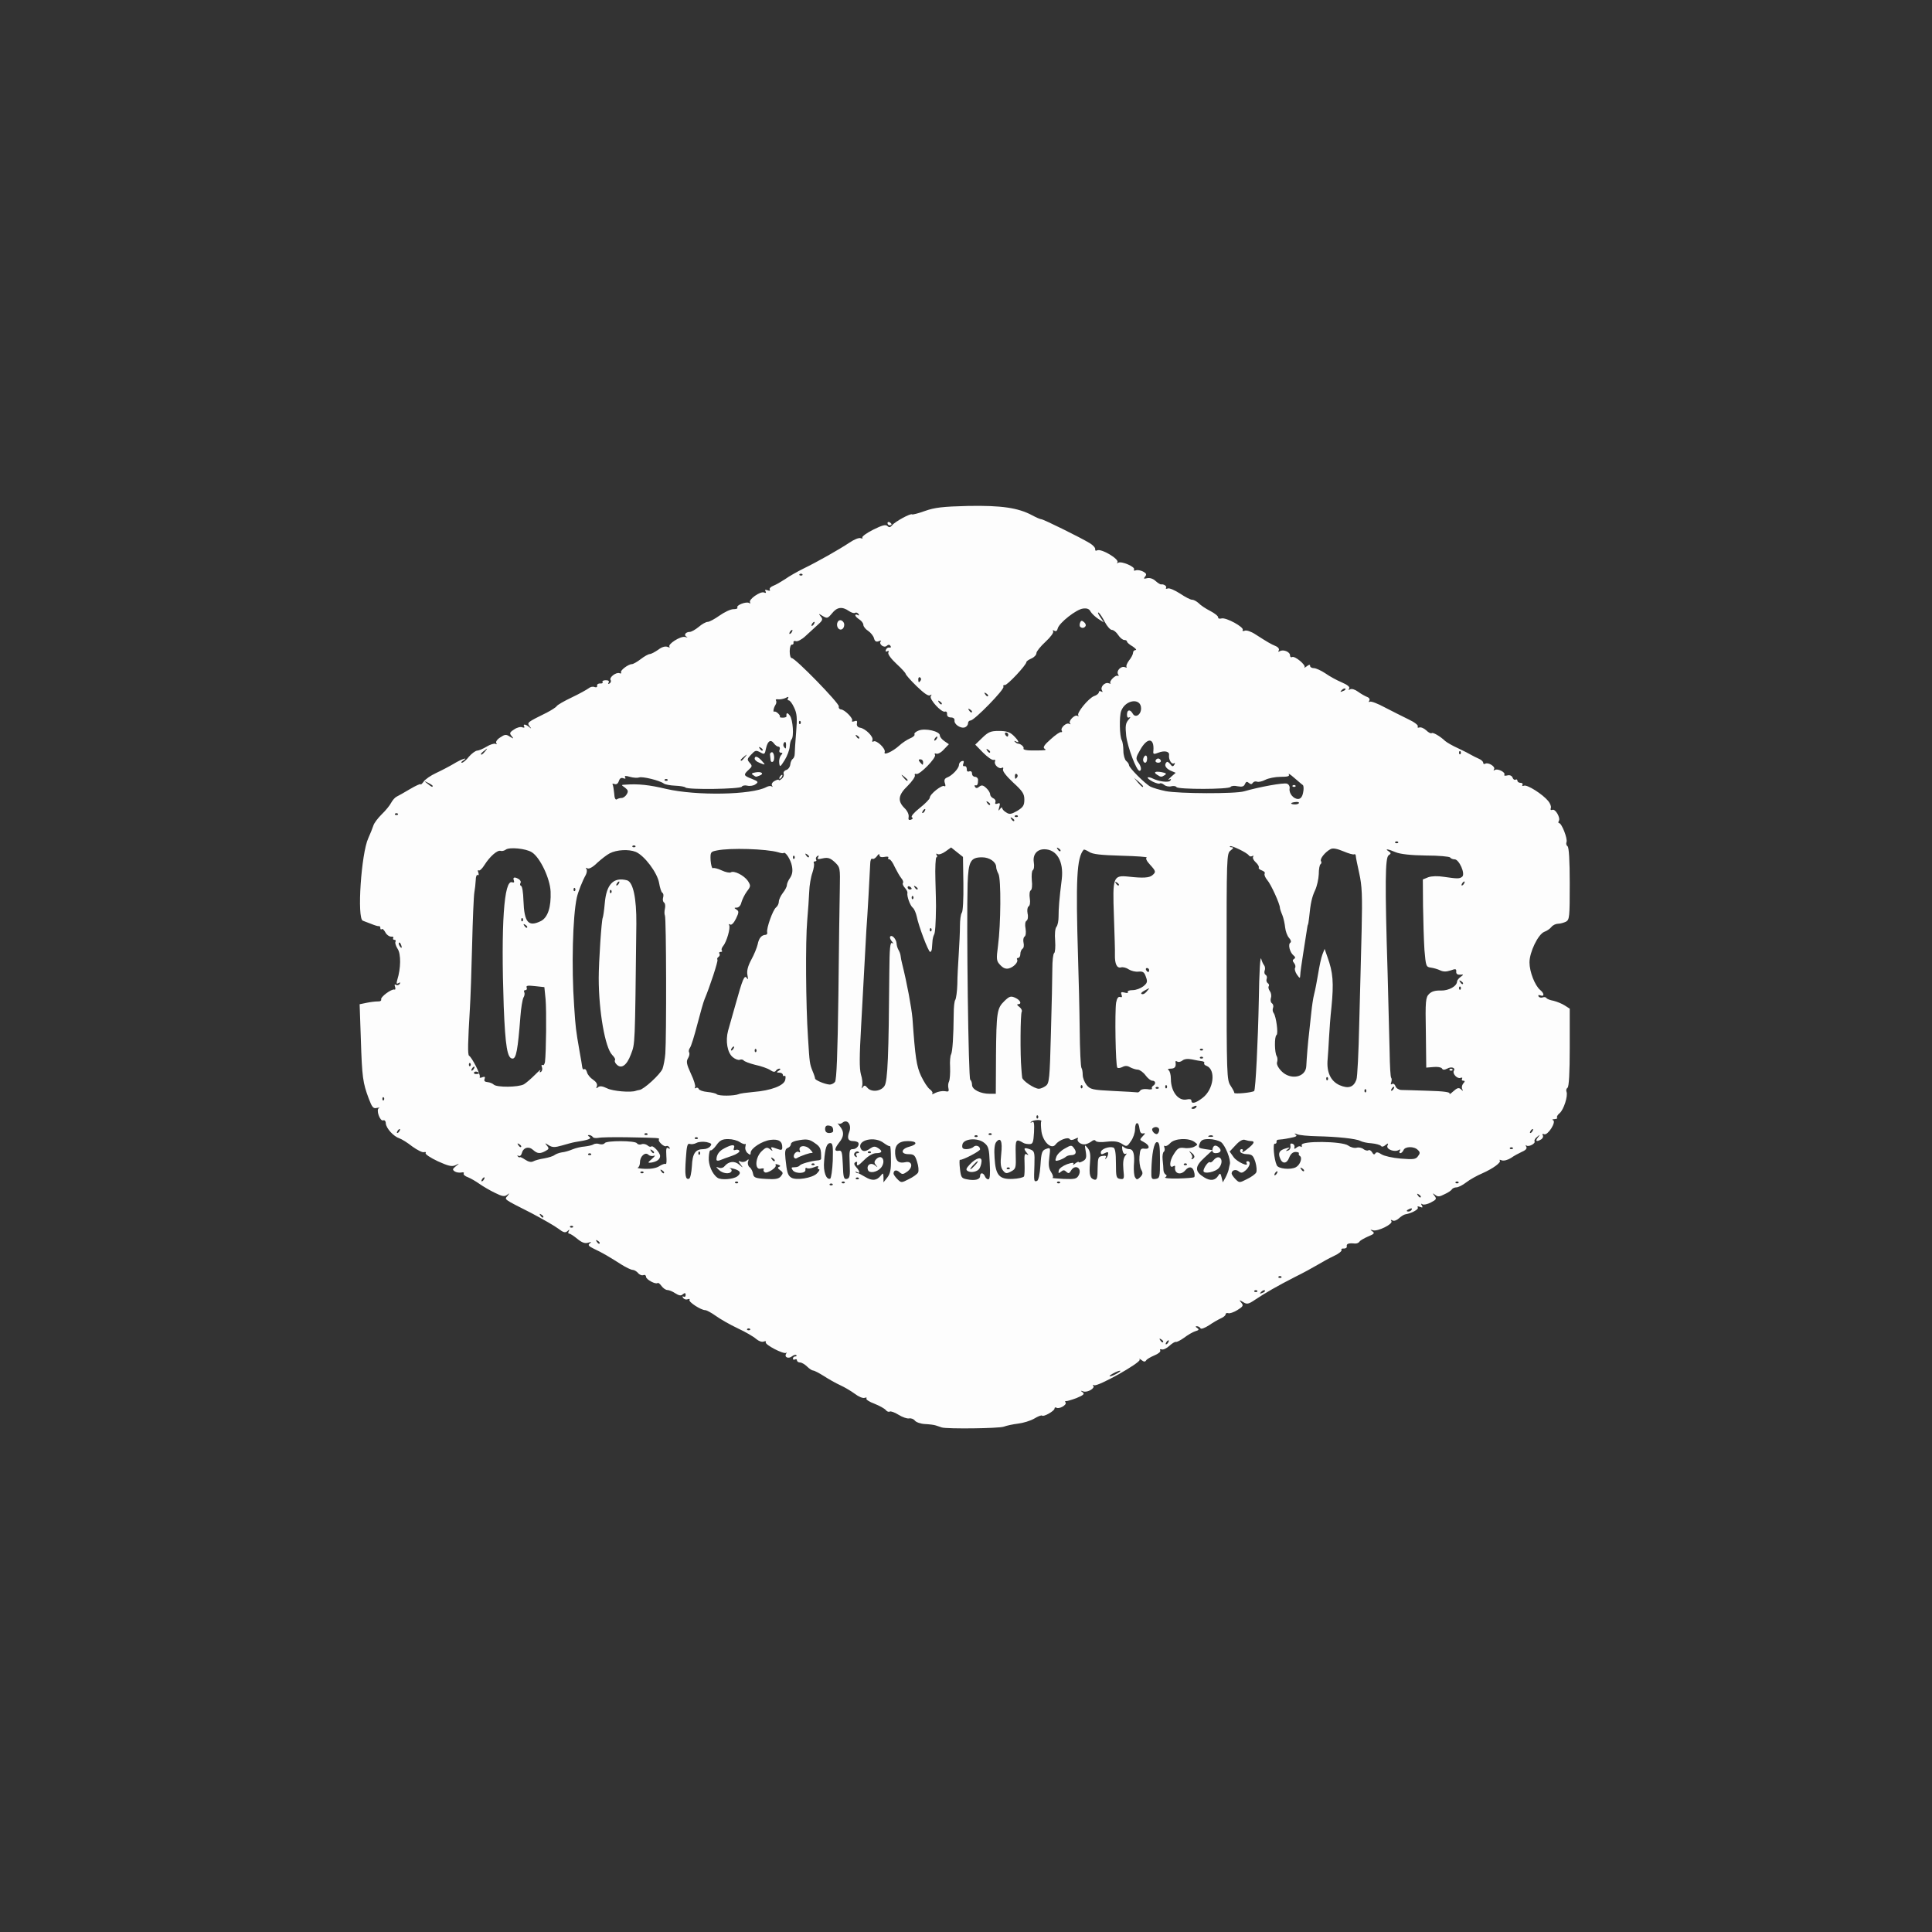 <svg id="outputsvg" version="1.0" xmlns="http://www.w3.org/2000/svg" style="transform: none; transform-origin: 50% 50% 0px; cursor: move; display: inline; transition: none 0s ease 0s;" width="520" height="520" viewBox="0 0 9600 9600" preserveAspectRatio="xMidYMid meet" title="cozinhe-me.svg (34KB)"><rect x="0" y="0" width="9600" height="9600" fill="#333333" stroke="none"/><g id="layer101" fill="#fdfdfd" stroke="none">  <path d="M4680 7093 c-8 -3 -22 -7 -30 -10 -8 -3 -32 -6 -54 -7 -21 -1 -44 -9 -50 -17 -6 -8 -19 -13 -29 -11 -9 2 -33 -6 -52 -18 -19 -12 -39 -19 -44 -16 -5 3 -14 0 -20 -8 -6 -7 -31 -21 -56 -31 -25 -9 -43 -21 -40 -26 4 -5 -1 -6 -9 -3 -8 3 -30 -6 -48 -20 -19 -14 -51 -33 -73 -43 -22 -10 -59 -31 -82 -46 -24 -15 -47 -27 -53 -27 -5 0 -19 -9 -30 -20 -11 -11 -27 -20 -35 -20 -8 0 -15 -5 -15 -11 0 -5 -4 -7 -10 -4 -5 3 -10 1 -10 -4 0 -6 5 -11 12 -11 6 0 8 -3 5 -6 -4 -4 -13 -1 -21 5 -18 15 -40 5 -30 -12 4 -7 4 -9 0 -5 -11 9 -108 -41 -101 -53 3 -5 -1 -6 -10 -3 -9 4 -25 -2 -38 -13 -12 -11 -53 -35 -92 -53 -38 -18 -87 -46 -109 -62 -21 -15 -45 -28 -52 -28 -21 0 -84 -41 -78 -51 3 -5 -1 -6 -9 -3 -8 3 -18 0 -23 -7 -4 -7 -3 -10 3 -6 5 3 10 0 10 -8 0 -11 -4 -12 -14 -4 -9 9 -19 7 -38 -5 -13 -9 -31 -16 -39 -16 -8 0 -21 -9 -29 -20 -8 -11 -16 -17 -19 -15 -9 9 -58 -17 -58 -31 0 -7 -6 -11 -13 -8 -8 3 -20 -2 -27 -11 -7 -8 -19 -15 -26 -15 -8 0 -33 -12 -57 -27 -56 -36 -95 -59 -136 -78 -27 -13 -31 -19 -20 -27 10 -7 8 -8 -9 -3 -16 5 -31 -1 -53 -19 -17 -14 -35 -26 -40 -26 -6 0 -7 -6 -3 -12 5 -10 4 -10 -6 -1 -11 10 -20 8 -46 -12 -17 -13 -78 -48 -135 -78 -140 -71 -133 -66 -117 -85 11 -15 11 -15 -2 -5 -13 10 -25 8 -61 -10 -25 -12 -59 -32 -76 -44 -17 -12 -42 -27 -57 -33 -15 -5 -25 -14 -22 -19 4 -5 -2 -7 -11 -5 -10 2 -25 0 -33 -5 -13 -9 -12 -12 5 -26 20 -16 20 -16 -2 -5 -18 8 -35 4 -88 -20 -36 -17 -63 -35 -60 -40 3 -5 0 -7 -8 -5 -7 3 -33 -10 -58 -28 -24 -19 -53 -37 -65 -41 -28 -9 -65 -49 -67 -74 0 -11 -6 -18 -13 -15 -16 6 -37 -54 -21 -61 7 -3 2 -3 -10 -1 -18 5 -24 -2 -41 -47 -29 -78 -33 -104 -39 -295 l-6 -173 34 -7 c19 -4 44 -7 56 -7 12 1 19 -4 17 -10 -4 -12 51 -53 66 -49 5 2 6 -5 3 -14 -4 -10 -2 -14 5 -9 6 3 14 1 18 -5 5 -8 3 -9 -6 -4 -10 6 -11 3 -6 -16 18 -57 19 -128 2 -154 -9 -14 -14 -30 -11 -35 3 -6 1 -10 -5 -10 -6 0 -9 -4 -6 -9 3 -5 -2 -8 -11 -7 -9 0 -22 -9 -28 -21 -7 -13 -15 -20 -18 -16 -4 3 -7 1 -7 -5 0 -7 -3 -11 -7 -10 -5 1 -21 -4 -38 -11 -16 -6 -36 -14 -42 -16 -30 -10 -8 -335 27 -410 10 -22 21 -50 25 -62 3 -12 22 -37 41 -56 20 -19 41 -45 47 -57 7 -13 19 -27 27 -31 8 -4 39 -21 67 -38 29 -17 53 -28 53 -24 0 4 7 -2 15 -13 8 -12 36 -31 62 -43 26 -12 66 -33 88 -46 37 -23 78 -36 45 -15 -8 5 -10 10 -5 10 6 0 22 -13 35 -30 14 -16 32 -29 40 -30 8 0 30 -9 48 -20 18 -11 38 -17 44 -14 7 4 8 2 4 -4 -4 -6 5 -19 20 -28 22 -15 29 -16 47 -4 20 12 21 12 9 -3 -11 -13 -10 -18 12 -32 14 -10 33 -15 41 -11 9 3 13 2 10 -4 -9 -14 8 -12 25 3 12 10 12 9 1 -5 -13 -18 -11 -19 86 -67 23 -12 45 -26 49 -32 3 -6 38 -26 76 -44 38 -18 75 -39 83 -45 8 -7 21 -10 30 -6 8 3 14 0 12 -7 -1 -7 6 -11 15 -11 10 1 15 -2 12 -7 -3 -5 4 -9 16 -9 13 0 19 4 14 12 -4 7 -3 8 5 4 6 -4 9 -12 5 -17 -8 -13 27 -40 44 -34 7 3 11 1 8 -4 -6 -9 36 -41 54 -41 6 0 26 -11 44 -25 18 -14 38 -25 45 -25 6 0 25 -10 41 -21 18 -14 35 -19 46 -15 10 4 15 4 11 0 -12 -12 55 -55 77 -49 12 3 15 2 8 -1 -16 -7 -6 -24 15 -24 8 0 28 -11 45 -25 16 -14 36 -25 45 -25 8 0 34 -14 58 -31 24 -17 55 -32 69 -32 14 0 23 -3 20 -8 -7 -12 44 -31 58 -23 6 4 8 3 5 -3 -9 -14 51 -56 69 -49 10 4 12 2 8 -6 -5 -8 -2 -9 10 -5 10 4 15 3 11 -3 -3 -6 4 -14 17 -19 13 -5 39 -20 59 -33 19 -14 60 -37 90 -52 72 -35 176 -94 229 -129 23 -16 48 -26 56 -23 8 3 13 2 9 -3 -3 -5 22 -23 54 -39 44 -22 62 -27 71 -18 8 8 14 7 23 -4 14 -18 93 -61 99 -54 3 2 31 -5 64 -17 48 -17 88 -22 214 -25 166 -3 248 9 318 46 20 11 41 20 46 20 11 0 197 92 241 119 17 10 29 24 27 31 -1 6 3 8 9 5 19 -12 115 45 101 60 -4 5 -2 5 5 1 16 -9 86 21 78 34 -3 5 0 7 9 4 8 -3 24 0 36 6 16 9 19 14 10 25 -9 11 -7 12 10 8 12 -3 29 2 41 13 12 11 24 18 28 18 13 -3 31 9 25 17 -3 5 1 6 9 3 8 -3 35 9 60 25 25 17 52 31 60 31 9 0 23 8 33 17 9 10 36 28 58 39 23 12 40 26 39 32 -1 5 6 8 17 5 23 -6 113 44 105 57 -3 6 1 7 10 4 8 -4 32 4 53 18 61 39 76 48 100 58 14 6 20 15 16 22 -4 7 -3 8 5 4 17 -11 51 3 51 20 0 8 5 12 10 9 13 -8 71 40 62 51 -4 5 1 2 11 -5 11 -9 17 -10 17 -2 0 6 8 11 19 11 10 0 36 12 57 26 21 15 58 35 82 45 28 12 41 23 36 30 -5 8 -3 9 5 4 8 -4 24 1 39 12 15 11 35 22 45 26 11 4 15 12 11 18 -4 7 -3 9 3 6 5 -4 39 9 74 28 35 18 88 45 117 59 30 14 51 30 47 36 -3 5 0 7 7 5 8 -3 23 3 35 14 11 11 23 17 27 14 5 -6 42 15 67 39 8 7 37 24 64 36 28 13 57 28 65 33 8 5 25 13 38 19 12 5 22 14 22 20 0 6 4 8 10 5 14 -9 52 14 44 27 -4 7 -3 8 4 4 14 -9 55 12 47 24 -3 4 4 6 15 3 12 -3 22 1 26 11 3 9 10 13 15 10 5 -3 9 0 9 5 0 6 7 11 16 11 8 0 12 4 9 10 -3 5 0 7 8 4 16 -6 92 42 120 76 10 12 16 28 13 35 -3 9 0 12 8 9 15 -6 41 40 32 55 -4 6 -3 11 1 11 13 0 43 77 37 94 -3 8 -1 17 5 21 7 4 11 69 11 185 0 167 -1 180 -19 190 -11 5 -28 10 -39 10 -11 0 -26 7 -33 16 -7 9 -23 20 -35 24 -31 12 -74 101 -74 152 0 47 27 115 53 137 21 17 22 35 1 27 -9 -3 -12 -2 -9 5 4 6 13 8 21 5 7 -3 16 -1 18 3 3 5 19 11 36 14 16 4 41 14 55 23 l25 16 0 194 c0 126 -4 195 -11 199 -6 4 -8 13 -5 20 8 21 -14 89 -34 106 -11 9 -16 19 -13 23 4 3 -2 6 -13 7 -10 0 -14 3 -7 5 18 8 -26 77 -44 70 -8 -4 -11 -1 -7 5 4 6 0 15 -7 20 -23 14 -32 10 -18 -8 13 -16 12 -17 -3 -4 -10 7 -15 17 -13 22 7 11 -30 30 -40 21 -5 -4 -5 -1 -1 6 5 8 -2 17 -21 25 -15 7 -40 20 -55 31 -16 10 -35 15 -45 12 -10 -4 -14 -4 -11 0 10 9 -32 40 -86 64 -26 11 -62 31 -80 45 -18 14 -40 25 -49 25 -9 0 -18 4 -22 9 -3 6 -19 17 -37 25 -25 13 -34 14 -47 3 -14 -10 -14 -10 -3 5 12 15 9 19 -18 33 -17 9 -36 13 -42 9 -7 -5 -8 -3 -3 6 6 10 4 12 -9 7 -10 -4 -15 -3 -11 3 6 9 -31 29 -62 34 -7 1 -21 10 -32 20 -11 10 -25 15 -32 10 -8 -4 -10 -3 -5 4 9 14 -69 53 -92 45 -14 -4 -15 -3 -2 6 12 8 8 13 -22 25 -20 9 -40 20 -43 26 -4 6 -14 10 -23 9 -31 -3 -42 1 -40 14 2 6 -5 11 -14 11 -10 -1 -15 2 -12 7 3 5 -14 19 -38 30 -24 11 -61 32 -83 45 -22 13 -71 40 -110 59 -88 45 -149 80 -198 113 -34 23 -41 24 -60 12 -20 -12 -21 -12 -9 3 12 14 9 19 -20 37 -18 11 -39 18 -45 15 -7 -2 -13 0 -13 6 0 5 -10 14 -22 19 -13 6 -40 21 -60 35 -22 14 -40 21 -43 15 -3 -6 -12 -10 -18 -10 -8 0 -7 3 2 9 11 7 8 11 -10 16 -13 4 -38 19 -55 32 -18 13 -36 22 -41 21 -4 -2 -19 7 -33 20 -13 12 -30 20 -38 17 -7 -2 -10 0 -7 5 4 6 -9 17 -29 25 -19 8 -38 19 -41 25 -5 8 -12 7 -23 -2 -9 -7 -13 -8 -9 -2 8 14 -210 137 -227 127 -6 -3 -8 -3 -4 2 12 12 -28 36 -49 29 -14 -5 -15 -4 -4 4 12 8 6 14 -30 29 -24 9 -48 16 -52 15 -5 -1 -6 2 -2 7 7 12 -32 34 -45 26 -6 -3 -10 -2 -10 4 0 12 -55 43 -62 35 -3 -3 -21 4 -39 15 -19 11 -55 22 -81 25 -25 3 -57 10 -70 15 -24 9 -280 12 -308 4z m870 -268 c14 -8 21 -14 15 -14 -5 0 -21 6 -35 14 -14 8 -20 14 -15 14 6 0 21 -6 35 -14z m255 -155 c3 -5 4 -10 1 -10 -3 0 -8 5 -11 10 -3 6 -4 10 -1 10 3 0 8 -4 11 -10z m-25 -4 c0 -3 -5 -8 -12 -12 -7 -4 -8 -3 -4 4 7 12 16 16 16 8z m-2053 -63 c-4 -3 -10 -3 -14 0 -3 4 0 7 7 7 7 0 10 -3 7 -7z m2558 -191 c-3 -3 -11 0 -18 7 -9 10 -8 11 6 5 10 -3 15 -9 12 -12z m-38 1 c-4 -3 -10 -3 -14 0 -3 4 0 7 7 7 7 0 10 -3 7 -7z m120 -70 c-4 -3 -10 -3 -14 0 -3 4 0 7 7 7 7 0 10 -3 7 -7z m-3387 -167 c0 -3 -5 -8 -12 -12 -7 -4 -8 -3 -4 4 7 12 16 16 16 8z m-133 -83 c-4 -3 -10 -3 -14 0 -3 4 0 7 7 7 7 0 10 -3 7 -7z m-147 -47 c0 -3 -5 -8 -12 -12 -7 -4 -8 -3 -4 4 7 12 16 16 16 8z m4315 -36 c3 -6 -1 -7 -9 -4 -18 7 -21 14 -7 14 6 0 13 -4 16 -10z m45 -64 c0 -3 -5 -8 -12 -12 -7 -4 -8 -3 -4 4 7 12 16 16 16 8z m-2923 -63 c-4 -3 -10 -3 -14 0 -3 4 0 7 7 7 7 0 10 -3 7 -7z m-470 -10 c-4 -3 -10 -3 -14 0 -3 4 0 7 7 7 7 0 10 -3 7 -7z m530 0 c-4 -3 -10 -3 -14 0 -3 4 0 7 7 7 7 0 10 -3 7 -7z m365 -47 c4 -8 2 -32 -5 -53 -10 -33 -16 -38 -42 -38 -41 0 -39 -26 3 -37 44 -12 40 -28 -7 -28 -46 0 -66 20 -63 63 3 37 18 49 50 42 34 -8 41 23 11 46 -21 15 -26 16 -40 3 -15 -13 -29 -10 -29 8 0 4 9 17 19 27 19 19 20 19 57 0 21 -10 42 -25 46 -33z m705 47 c-4 -3 -10 -3 -14 0 -3 4 0 7 7 7 7 0 10 -3 7 -7z m975 -47 c4 -8 2 -31 -4 -52 -11 -33 -17 -38 -42 -39 -16 0 -31 -6 -33 -12 -3 -7 0 -13 7 -13 6 0 8 5 3 13 -4 6 7 1 24 -13 35 -27 41 -40 19 -40 -8 0 -21 -3 -30 -6 -10 -4 -27 5 -46 26 l-30 32 20 28 c17 24 78 51 64 29 -3 -5 0 -9 5 -9 18 0 12 26 -9 45 -16 14 -23 15 -34 6 -15 -13 -36 -7 -36 10 0 5 9 18 19 28 19 19 20 19 57 0 21 -10 42 -25 46 -33z m1005 47 c-4 -3 -10 -3 -14 0 -3 4 0 7 7 7 7 0 10 -3 7 -7z m-4842 -13 c3 -5 4 -10 1 -10 -3 0 -8 5 -11 10 -3 6 -4 10 -1 10 3 0 8 -4 11 -10z m1972 -19 c11 -14 12 -13 13 9 l0 25 19 -24 c15 -19 19 -41 18 -93 0 -37 -2 -66 -5 -63 -3 2 -16 -5 -30 -15 -45 -36 -132 -16 -116 25 8 19 25 19 49 1 15 -10 23 -11 37 -2 25 15 22 26 -8 26 -16 0 -39 13 -60 34 -31 31 -39 34 -35 13 1 -5 -3 -5 -9 -2 -8 5 -6 13 4 24 19 21 21 35 4 25 -7 -4 -10 -4 -6 0 3 4 8 7 10 5 2 -1 18 8 37 19 35 21 57 19 78 -7z m493 3 c0 -19 16 -18 24 1 3 8 10 15 17 15 8 0 10 -25 7 -81 -3 -71 -6 -83 -27 -100 -34 -28 -105 -21 -109 9 -3 17 2 22 20 22 13 0 29 -5 35 -11 12 -12 33 -4 33 12 0 9 -88 55 -100 52 -3 -1 -3 19 0 45 5 43 8 47 35 52 39 8 65 1 65 -16z m300 -54 c4 -64 8 -74 28 -81 22 -8 22 -7 16 41 -5 37 -3 56 9 74 9 14 12 26 7 28 -6 2 19 4 55 6 56 2 65 0 75 -18 19 -36 -19 -58 -39 -22 -8 13 -12 14 -22 5 -10 -10 -16 -10 -27 -1 -12 10 -14 9 -11 -6 2 -10 20 -23 41 -31 26 -9 36 -9 31 -1 -4 6 1 5 10 -3 9 -7 17 -10 17 -7 0 4 9 2 20 -4 17 -9 20 -18 15 -48 -6 -35 -6 -36 10 -17 12 15 15 34 11 75 -5 59 0 76 23 82 12 2 15 -10 15 -56 1 -54 3 -59 24 -62 16 -3 21 0 16 8 -4 7 -3 9 1 5 5 -4 10 -14 11 -22 2 -12 -2 -12 -17 -5 -15 8 -19 7 -19 -4 0 -16 40 -31 62 -24 9 3 13 27 13 79 0 68 2 74 21 77 20 3 21 -1 16 -47 -3 -35 0 -56 9 -68 8 -9 9 -14 3 -10 -7 4 -14 -3 -17 -19 -3 -18 -1 -22 6 -15 6 6 19 11 28 11 21 0 28 25 23 82 -1 24 1 50 6 58 8 13 11 13 26 -1 13 -14 14 -21 4 -38 -6 -12 -10 -41 -8 -64 3 -37 6 -42 26 -39 29 3 25 -18 -6 -34 -20 -10 -20 -11 -4 -28 14 -14 14 -17 2 -14 -10 2 -16 -6 -18 -24 -4 -38 -22 -35 -22 3 0 17 -9 44 -21 60 -19 28 -21 28 -45 12 -18 -11 -38 -14 -74 -10 -29 4 -52 2 -56 -4 -4 -6 -11 -5 -21 3 -8 6 -22 13 -31 14 -21 3 -44 -15 -36 -28 4 -6 -3 -5 -14 1 -13 7 -23 7 -27 1 -8 -12 -54 5 -70 27 -20 27 -62 -12 -70 -64 -3 -24 -4 -46 -1 -51 6 -10 -42 -8 -51 3 -5 4 -2 5 5 1 10 -6 12 5 10 51 -3 50 -6 58 -23 58 -11 0 -24 -2 -30 -6 -37 -22 -40 -18 -38 56 2 68 1 73 -23 86 -23 12 -28 11 -41 -6 -11 -15 -13 -35 -8 -81 7 -64 -3 -86 -25 -59 -8 10 -11 37 -8 79 5 86 23 107 90 104 27 -1 52 -7 56 -12 3 -5 4 -34 3 -64 -2 -43 0 -52 11 -46 10 6 10 4 -1 -9 -18 -22 -12 -27 17 -16 22 8 24 14 22 77 -3 84 -3 85 13 80 7 -3 14 -32 17 -78z m884 51 c8 -13 11 -12 16 9 l6 25 13 -23 c7 -13 14 -31 16 -40 2 -9 4 -21 6 -27 6 -22 -23 -95 -44 -110 -12 -8 -39 -15 -60 -15 -30 0 -39 5 -46 23 -8 20 -5 22 28 27 l36 5 -41 38 c-48 44 -48 68 -1 97 32 20 56 16 71 -9z m-2616 -47 c3 -63 17 -84 58 -84 12 0 27 -6 33 -14 10 -12 6 -15 -18 -21 -16 -3 -39 -2 -50 4 -11 6 -26 8 -34 5 -11 -4 -15 10 -19 73 -6 84 -2 106 16 100 6 -2 12 -30 14 -63z m226 51 c22 -17 14 -30 -24 -39 -14 -3 -19 -3 -12 0 6 3 10 10 6 15 -9 15 -44 10 -62 -8 -16 -16 -16 -16 0 -11 9 4 22 1 28 -7 21 -25 50 -28 73 -8 21 18 21 18 7 -1 -13 -18 -13 -19 1 -14 9 4 22 1 29 -5 10 -9 12 -8 7 5 -3 9 0 22 8 28 8 6 15 21 17 33 3 18 11 22 64 25 47 3 63 0 74 -13 12 -15 12 -19 -3 -30 -13 -9 -14 -14 -6 -17 9 -3 7 -7 -5 -11 -9 -4 -15 -3 -12 2 8 12 -42 44 -54 36 -6 -4 -8 -10 -5 -15 3 -4 -4 -6 -15 -3 -31 8 -28 -56 5 -87 21 -20 27 -21 42 -9 11 9 14 10 9 2 -9 -15 -5 -16 27 -4 19 7 24 6 24 -7 1 -31 -18 -43 -58 -38 -42 5 -99 42 -99 64 0 12 -3 12 -16 1 -8 -7 -13 -21 -10 -32 2 -10 2 -16 -1 -13 -3 3 -15 -1 -27 -9 -11 -8 -37 -15 -58 -15 -29 0 -41 6 -58 30 -12 17 -25 28 -29 26 -4 -3 -8 13 -9 34 -3 37 17 84 43 102 17 13 79 8 99 -7z m395 -14 c12 -12 16 -21 10 -21 -5 0 -7 -4 -4 -10 4 -7 -3 -7 -20 0 -15 6 -31 8 -36 4 -5 -3 -8 0 -7 8 4 19 -46 22 -62 4 -10 -14 -9 -16 8 -16 12 0 23 -4 26 -9 6 -8 55 -22 88 -25 10 0 18 -4 18 -8 1 -50 -3 -59 -31 -78 -25 -18 -38 -21 -75 -15 -27 4 -44 11 -44 20 0 7 -7 16 -16 19 -12 5 -15 16 -11 54 7 66 11 82 28 93 23 16 105 3 128 -20z m79 -64 c2 -71 0 -87 -12 -87 -18 0 -26 23 -31 90 -5 51 10 93 30 87 5 -2 11 -43 13 -90z m84 15 c-3 -66 -1 -72 16 -72 20 0 36 -23 25 -34 -4 -3 -14 -6 -24 -6 -25 0 -31 -14 -19 -46 13 -34 -9 -65 -33 -46 -8 7 -18 8 -23 4 -5 -4 -1 2 9 14 22 27 22 50 -3 81 -25 32 -25 45 -2 41 15 -3 17 7 20 70 2 63 5 73 20 70 14 -3 17 -14 14 -76z m45 71 c-4 -3 -10 -3 -14 0 -3 4 0 7 7 7 7 0 10 -3 7 -7z m1497 -88 c0 -71 -3 -90 -15 -90 -15 0 -26 59 -28 143 -1 39 1 43 21 40 21 -3 22 -8 22 -93z m170 84 c3 -3 3 -15 -1 -27 -6 -25 -25 -29 -43 -7 -24 28 -57 16 -51 -18 1 -5 -3 -6 -9 -2 -21 13 -20 -25 2 -59 19 -31 27 -35 52 -32 16 3 39 0 50 -6 19 -10 19 -11 1 -24 -29 -21 -98 -18 -120 6 -10 11 -22 17 -26 14 -5 -3 -6 1 -3 9 3 8 1 17 -3 20 -5 3 -8 21 -6 39 2 18 4 41 4 50 0 10 5 21 11 24 7 4 6 9 -2 14 -7 4 22 7 64 6 41 -1 78 -4 80 -7z m411 -19 c3 -5 4 -10 1 -10 -3 0 -8 5 -11 10 -3 6 -4 10 -1 10 3 0 8 -4 11 -10z m-3148 -7 c-4 -3 -10 -3 -14 0 -3 4 0 7 7 7 7 0 10 -3 7 -7z m103 3 c0 -3 -5 -8 -12 -12 -7 -4 -8 -3 -4 4 7 12 16 16 16 8z m3180 -10 c0 -3 -5 -8 -12 -12 -7 -4 -8 -3 -4 4 7 12 16 16 16 8z m-3203 -22 c13 -8 27 -13 31 -10 4 2 5 -16 3 -41 -2 -35 0 -44 9 -38 9 5 11 4 6 -4 -4 -6 -11 -9 -16 -6 -10 6 -42 -24 -36 -33 5 -8 2 -8 -159 -11 -66 -1 -130 0 -142 3 -13 2 -25 1 -28 -5 -4 -5 -12 -9 -18 -9 -8 0 -7 3 2 9 13 9 -6 16 -72 26 -12 2 -41 10 -65 17 -35 10 -47 10 -65 -1 -20 -13 -21 -13 -9 2 11 13 10 17 -7 26 -27 15 -41 14 -62 -5 -22 -20 -49 -12 -56 16 -3 11 -10 17 -17 13 -6 -3 -7 -2 -3 3 5 5 9 7 10 4 1 -2 13 3 26 12 16 11 30 14 40 9 9 -5 34 -12 55 -15 22 -4 45 -11 52 -17 7 -5 23 -11 36 -13 13 -1 37 -8 53 -15 17 -7 44 -13 60 -14 17 -2 36 -6 43 -10 7 -5 21 -6 31 -2 11 3 22 1 26 -5 8 -13 152 -13 160 1 4 6 14 8 22 5 9 -4 22 -1 30 5 7 7 16 9 19 6 8 -8 44 30 44 47 0 17 -17 29 -45 33 -18 2 -17 0 5 -19 14 -12 18 -19 9 -15 -9 3 -21 1 -27 -5 -16 -16 -42 8 -42 37 0 13 -5 25 -11 27 -6 2 11 5 37 6 29 1 57 -4 71 -14z m1740 9 c-4 -3 -10 -3 -14 0 -3 4 0 7 7 7 7 0 10 -3 7 -7z m1422 -3 c21 -11 34 -47 20 -56 -5 -3 -7 -9 -5 -13 3 -3 -5 -7 -16 -7 -14 0 -25 10 -32 28 -12 32 -35 33 -46 2 -10 -26 -2 -39 30 -48 20 -6 22 -5 10 4 -13 10 -13 11 0 7 8 -2 14 -12 12 -22 -2 -11 1 -15 10 -12 7 2 12 10 10 17 -2 10 0 11 11 2 8 -7 17 -8 21 -4 4 4 6 0 4 -8 -5 -22 199 -20 231 2 12 9 31 14 42 11 10 -3 26 0 34 7 8 6 19 9 24 6 5 -4 14 1 19 10 6 11 11 13 16 5 5 -8 14 -6 31 5 12 8 56 18 95 21 63 5 75 4 86 -12 11 -14 11 -20 -1 -31 -18 -19 -64 -18 -71 1 -4 8 -10 15 -16 15 -5 0 -6 -5 -2 -12 4 -7 3 -8 -5 -4 -21 13 -64 -3 -57 -21 6 -13 4 -14 -10 -3 -9 8 -18 10 -22 4 -4 -5 -25 -11 -47 -13 -22 -1 -47 -7 -56 -12 -21 -11 -115 -21 -214 -23 -44 -1 -89 -5 -100 -10 -13 -5 -16 -5 -7 2 10 7 2 11 -30 17 -24 5 -48 8 -55 8 -7 0 -11 4 -10 11 1 6 -3 10 -9 9 -10 -2 -4 76 10 107 7 18 69 24 95 10z m-2392 -17 c-4 -3 -10 -3 -14 0 -3 4 0 7 7 7 7 0 10 -3 7 -7z m1850 0 c-4 -3 -10 -3 -14 0 -3 4 0 7 7 7 7 0 10 -3 7 -7z m-2047 -17 c0 -3 -5 -8 -12 -12 -7 -4 -8 -3 -4 4 7 12 16 16 16 8z m2084 -15 c3 -5 -2 -15 -12 -22 -15 -12 -16 -12 -5 2 7 9 10 19 6 22 -3 4 -4 7 0 7 3 0 8 -4 11 -9z m-1679 -11 c-3 -5 -1 -10 6 -10 7 0 10 -3 6 -6 -9 -9 -28 6 -22 17 4 5 8 9 11 9 3 0 2 -4 -1 -10z m-1318 -7 c-4 -3 -10 -3 -14 0 -3 4 0 7 7 7 7 0 10 -3 7 -7z m540 -10 c-4 -3 -7 0 -7 7 0 7 3 10 7 7 3 -4 3 -10 0 -14z m-227 3 c0 -3 -5 -8 -12 -12 -7 -4 -8 -3 -4 4 7 12 16 16 16 8z m1077 -3 c-4 -3 -10 -3 -14 0 -3 4 0 7 7 7 7 0 10 -3 7 -7z m3190 -20 c-4 -3 -10 -3 -14 0 -3 4 0 7 7 7 7 0 10 -3 7 -7z m-4927 -7 c0 -3 -5 -8 -12 -12 -7 -4 -8 -3 -4 4 7 12 16 16 16 8z m877 -43 c-4 -3 -10 -3 -14 0 -3 4 0 7 7 7 7 0 10 -3 7 -7z m1390 -10 c-4 -3 -10 -3 -14 0 -3 4 0 7 7 7 7 0 10 -3 7 -7z m1170 1 c-3 -3 -12 -4 -19 -1 -8 3 -5 6 6 6 11 1 17 -2 13 -5z m-2810 -11 c-4 -3 -10 -3 -14 0 -3 4 0 7 7 7 7 0 10 -3 7 -7z m1710 0 c-4 -3 -10 -3 -14 0 -3 4 0 7 7 7 7 0 10 -3 7 -7z m833 -19 c0 -14 -21 -19 -33 -7 -9 9 13 34 24 27 5 -3 9 -12 9 -20z m-3775 6 c3 -5 4 -10 1 -10 -3 0 -8 5 -11 10 -3 6 -4 10 -1 10 3 0 8 -4 11 -10z m2155 0 c0 -19 -5 -25 -22 -27 -12 -2 -18 4 -18 17 0 13 7 20 20 20 11 0 20 -4 20 -10z m3475 0 c3 -5 4 -10 1 -10 -3 0 -8 5 -11 10 -3 6 -4 10 -1 10 3 0 8 -4 11 -10z m-2458 -77 c-4 -3 -7 0 -7 7 0 7 3 10 7 7 3 -4 3 -10 0 -14z m788 -43 c3 -6 -1 -7 -9 -4 -18 7 -21 14 -7 14 6 0 13 -4 16 -10z m31 -45 c55 -42 67 -140 19 -159 -9 -3 -14 -9 -11 -14 2 -4 -3 -8 -12 -9 -9 -1 -32 -5 -50 -9 -20 -4 -38 -2 -47 6 -8 6 -19 9 -25 5 -6 -4 -10 -3 -9 2 4 23 -3 33 -23 33 -14 0 -18 3 -11 8 6 4 11 23 11 43 0 64 38 112 80 102 13 -3 22 -1 22 6 0 18 21 13 56 -14z m-4069 -2 c-4 -3 -7 0 -7 7 0 7 3 10 7 7 3 -4 3 -10 0 -14z m1763 -16 c8 -4 41 -8 73 -11 89 -7 154 -32 159 -61 3 -13 1 -22 -3 -19 -5 3 -9 0 -9 -5 0 -6 -8 -11 -17 -11 -15 0 -16 -2 -3 -10 9 -6 10 -10 3 -10 -6 0 -15 5 -18 11 -5 7 -14 6 -28 -4 -12 -8 -46 -20 -75 -26 -28 -7 -54 -17 -57 -22 -3 -4 -12 -6 -19 -3 -7 3 -23 -3 -35 -13 -27 -22 -37 -81 -23 -132 6 -20 22 -77 36 -127 37 -133 45 -151 57 -134 6 11 7 6 3 -15 -4 -21 2 -44 19 -76 14 -25 28 -60 32 -77 6 -31 19 -46 40 -47 6 -1 9 -6 7 -13 -4 -20 28 -110 44 -123 8 -6 14 -19 14 -29 0 -9 9 -29 20 -43 11 -14 20 -31 20 -39 0 -7 7 -24 16 -36 11 -17 14 -34 9 -59 -6 -32 -33 -74 -42 -64 -2 2 -14 0 -26 -4 -59 -17 -239 -23 -305 -9 -31 6 -33 8 -31 50 2 23 7 40 11 38 5 -3 25 2 44 11 19 9 39 13 45 10 16 -11 66 15 85 42 15 24 15 27 -5 53 -11 15 -23 40 -27 54 -3 15 -13 26 -23 26 -14 0 -14 2 -1 10 12 8 12 14 -3 45 -11 22 -22 33 -29 29 -6 -4 -8 -3 -5 3 8 12 -12 83 -30 104 -7 9 -10 19 -6 22 3 4 1 7 -6 7 -7 0 -10 4 -6 9 3 5 1 12 -5 16 -6 4 -8 10 -5 14 4 7 -39 137 -64 196 -5 11 -21 67 -36 125 -15 58 -31 110 -37 117 -5 7 -7 17 -4 22 4 6 1 19 -5 29 -10 16 -8 29 14 77 15 31 24 61 21 67 -4 6 -2 8 4 4 5 -3 12 -1 14 5 2 6 21 13 43 15 21 2 42 7 46 11 10 10 86 9 109 0z m1025 -15 c18 4 21 1 18 -13 -3 -11 -2 -27 3 -36 4 -10 6 -41 5 -70 -2 -29 1 -58 5 -64 7 -13 12 -89 13 -201 0 -32 3 -64 8 -70 4 -7 9 -42 10 -78 0 -36 4 -103 7 -150 3 -47 6 -109 6 -139 0 -29 4 -59 9 -65 6 -7 9 -69 8 -145 l-2 -133 -29 -23 -30 -24 -28 20 c-15 11 -33 17 -39 13 -8 -4 -9 -3 -5 4 4 7 4 12 -1 12 -4 0 -7 51 -5 112 2 62 3 121 3 131 -1 87 -4 134 -10 142 -3 6 -6 17 -7 25 -1 8 -2 25 -3 38 0 12 -4 22 -9 22 -9 0 -58 -130 -67 -177 -4 -17 -12 -37 -20 -43 -13 -11 -30 -58 -26 -74 1 -5 -5 -16 -14 -26 -8 -9 -12 -20 -8 -23 3 -4 -1 -15 -9 -24 -8 -10 -22 -35 -32 -55 -9 -21 -21 -38 -27 -38 -6 0 -8 -4 -5 -9 3 -4 -6 -6 -19 -3 -16 3 -25 0 -25 -9 0 -8 -5 -6 -13 6 -8 10 -18 16 -23 12 -5 -3 -10 9 -10 26 -2 49 -14 265 -19 327 -2 30 -6 105 -9 165 -3 61 -11 201 -17 312 -9 155 -9 212 -1 242 7 21 9 47 6 57 -4 14 -3 15 3 6 8 -10 12 -10 23 3 19 23 67 19 85 -9 16 -24 21 -155 24 -564 1 -120 4 -152 14 -146 8 5 7 2 -2 -9 -8 -10 -11 -20 -7 -24 9 -9 29 13 31 34 0 10 5 25 9 32 5 8 10 21 11 30 1 9 4 27 8 41 24 96 46 215 51 270 14 197 20 237 43 287 14 29 33 59 44 66 10 8 16 17 11 22 -4 4 4 2 17 -5 13 -6 33 -10 46 -8z m254 -172 c2 -222 5 -240 42 -276 25 -24 32 -26 54 -16 26 12 34 32 13 32 -6 0 -4 6 7 13 10 8 15 19 12 24 -7 10 -8 217 -2 281 1 17 3 38 4 46 1 16 61 56 83 56 8 0 23 -6 34 -14 18 -13 20 -33 26 -263 4 -136 7 -280 7 -319 0 -40 4 -75 9 -78 5 -3 7 -31 5 -61 -3 -34 0 -61 6 -69 7 -8 11 -31 11 -52 0 -40 3 -83 16 -186 10 -88 -25 -148 -87 -148 -37 0 -58 27 -52 65 3 18 1 35 -5 39 -5 3 -7 25 -5 50 3 25 1 46 -5 50 -6 3 -8 21 -5 40 3 19 1 36 -6 40 -6 4 -8 19 -5 35 4 17 1 32 -5 36 -7 4 -9 19 -5 40 3 19 1 35 -5 39 -6 4 -8 18 -5 31 3 12 1 26 -5 29 -6 4 -11 16 -11 27 0 10 -5 19 -11 19 -5 0 -8 3 -5 8 7 12 -17 38 -41 44 -15 4 -28 -1 -43 -17 -19 -20 -20 -27 -11 -96 14 -104 16 -332 2 -357 -6 -11 -11 -26 -11 -33 0 -26 -33 -49 -70 -49 -58 0 -68 20 -72 130 -6 212 4 970 13 975 5 4 9 15 9 26 0 23 42 44 87 44 l31 0 1 -185z m1283 171 c7 -6 19 -250 23 -451 2 -138 7 -225 12 -205 3 11 9 25 14 31 5 6 7 18 3 27 -3 8 -1 18 5 21 6 4 8 13 5 20 -3 8 0 17 5 21 6 3 9 11 5 16 -3 5 0 16 6 24 6 8 9 23 5 34 -3 10 -1 22 5 26 6 4 9 14 6 22 -4 9 -2 21 3 27 12 16 24 103 14 109 -11 7 -10 88 1 105 4 7 5 20 2 29 -4 10 4 27 21 45 45 47 122 32 124 -25 2 -40 8 -117 14 -165 3 -26 8 -72 11 -102 3 -30 9 -71 14 -90 5 -19 14 -65 20 -102 6 -37 15 -80 21 -95 l11 -28 14 40 c28 77 32 128 20 250 -5 44 -10 112 -12 150 -2 39 -5 87 -7 109 -6 63 15 108 59 128 44 19 70 11 84 -27 5 -12 11 -137 14 -276 4 -140 9 -349 12 -465 4 -176 2 -222 -12 -285 -9 -41 -17 -79 -17 -86 0 -7 -4 -10 -8 -8 -4 3 -28 -4 -54 -15 -31 -13 -52 -17 -63 -11 -27 14 -55 49 -48 60 4 5 2 12 -2 15 -5 3 -9 25 -9 50 -1 24 -9 60 -18 79 -16 34 -23 65 -30 137 -2 19 -5 35 -6 35 -1 0 -3 11 -5 25 -2 14 -10 66 -18 115 -8 50 -15 99 -15 110 -1 18 -2 18 -17 -3 -8 -12 -12 -27 -9 -32 4 -6 2 -17 -5 -25 -8 -10 -8 -15 0 -20 8 -5 7 -10 -3 -18 -18 -15 -28 -55 -15 -63 5 -4 3 -13 -7 -24 -9 -10 -17 -33 -19 -51 -2 -19 -8 -47 -14 -62 -7 -16 -12 -32 -12 -36 0 -19 -45 -118 -63 -138 -10 -12 -16 -26 -13 -32 4 -5 -3 -12 -14 -16 -11 -4 -18 -10 -15 -14 2 -5 -4 -16 -15 -26 -11 -10 -17 -22 -13 -28 3 -5 1 -7 -5 -3 -6 3 -13 2 -17 -4 -8 -13 -87 -51 -93 -45 -3 3 1 5 9 5 10 1 8 5 -6 16 -20 15 -20 27 -20 577 0 544 1 564 20 592 11 17 19 32 18 35 -2 8 91 -1 99 -9z m1028 -8 c10 10 11 9 6 -1 -4 -7 -2 -19 4 -27 10 -11 10 -15 1 -15 -7 0 -9 -4 -6 -10 3 -5 0 -7 -8 -4 -16 6 -41 -21 -33 -35 10 -15 -12 -23 -33 -11 -14 7 -22 7 -26 -1 -4 -6 -23 -9 -42 -7 l-36 3 -2 -174 c-3 -158 -1 -175 16 -192 13 -13 31 -18 59 -17 39 1 80 -22 80 -45 0 -5 8 -16 18 -23 16 -12 16 -12 -3 -11 -13 1 -20 -4 -19 -15 1 -14 -3 -15 -28 -6 -21 7 -36 7 -51 0 -12 -6 -33 -12 -47 -14 -24 -3 -25 -7 -32 -88 -3 -47 -6 -145 -7 -218 l-1 -132 27 -11 c17 -6 47 -7 78 -2 68 10 78 10 91 -1 16 -15 -16 -86 -38 -86 -9 0 -19 -4 -22 -9 -3 -5 -58 -10 -121 -10 -75 -1 -127 -7 -149 -16 -40 -17 -58 -19 -36 -5 13 9 13 11 0 20 -17 11 -19 135 -5 585 4 149 8 325 10 392 1 68 4 126 8 129 3 3 3 13 0 22 -4 9 -2 13 5 8 6 -3 13 2 16 11 3 10 16 18 28 19 13 0 73 2 135 4 77 2 110 7 106 14 -3 6 5 1 18 -11 20 -18 28 -20 39 -10z m-4100 7 c3 -1 10 -3 17 -4 22 -2 104 -78 115 -105 5 -14 12 -48 14 -76 6 -81 5 -675 -2 -686 -3 -6 -3 -21 0 -34 3 -13 1 -27 -4 -30 -6 -4 -8 -15 -5 -25 3 -10 2 -21 -4 -24 -5 -3 -12 -25 -16 -49 -9 -51 -73 -136 -116 -154 -35 -14 -94 -11 -129 7 -14 7 -41 28 -62 47 -22 22 -41 32 -49 28 -8 -5 -10 -4 -5 3 4 6 2 19 -3 29 -17 30 -39 86 -45 114 -20 93 -27 341 -13 539 7 106 8 116 27 225 6 33 12 68 13 77 1 9 5 14 10 11 5 -3 11 4 14 16 3 11 16 27 30 36 16 11 22 22 19 32 -5 12 -3 13 6 5 9 -7 22 -5 45 6 27 14 119 22 143 12z m2506 -1 c3 -6 19 -9 35 -7 15 3 26 1 23 -3 -2 -4 0 -10 6 -14 15 -9 12 -25 -4 -25 -8 0 -23 -12 -34 -27 -10 -14 -28 -27 -38 -28 -10 0 -28 -6 -39 -12 -13 -8 -25 -8 -38 -1 -10 5 -22 7 -25 3 -9 -9 -13 -280 -6 -323 4 -22 11 -31 20 -28 9 3 11 0 7 -11 -5 -13 -2 -15 15 -11 12 4 20 2 16 -3 -3 -5 8 -9 24 -9 17 0 40 -9 53 -19 20 -16 22 -23 13 -47 -8 -24 -15 -28 -37 -26 -15 2 -37 -4 -48 -11 -11 -8 -29 -13 -39 -10 -20 5 -31 -17 -30 -63 1 -16 -2 -103 -5 -193 -7 -194 -4 -203 73 -195 72 8 103 6 118 -7 19 -16 18 -20 -12 -53 -16 -17 -23 -31 -16 -35 5 -3 -51 -7 -126 -9 -101 -3 -143 -7 -160 -19 -13 -8 -25 -13 -27 -11 -35 40 -40 148 -28 543 3 94 7 252 8 353 1 100 5 185 9 189 3 3 6 19 6 34 0 15 9 37 19 50 18 22 29 25 133 30 62 3 116 6 120 7 4 1 10 -3 14 -9z m1121 -6 c-4 -3 -7 0 -7 7 0 7 3 10 7 7 3 -4 3 -10 0 -14z m138 -3 c3 -5 4 -10 1 -10 -3 0 -8 5 -11 10 -3 6 -4 10 -1 10 3 0 8 -4 11 -10z m-1548 -17 c-4 -3 -7 0 -7 7 0 7 3 10 7 7 3 -4 3 -10 0 -14z m380 10 c-4 -3 -10 -3 -14 0 -3 4 0 7 7 7 7 0 10 -3 7 -7z m40 -10 c-4 -3 -7 0 -7 7 0 7 3 10 7 7 3 -4 3 -10 0 -14z m-3194 -5 c12 -7 37 -29 56 -48 19 -19 31 -29 26 -21 -5 9 -4 12 3 7 6 -4 8 -14 5 -23 -4 -9 -2 -14 3 -11 5 4 10 -4 12 -15 6 -49 8 -256 3 -312 l-6 -60 -46 -5 c-36 -4 -46 -3 -42 7 3 7 0 13 -7 13 -6 0 -8 4 -5 10 3 5 2 18 -4 27 -5 10 -12 52 -15 93 -13 168 -21 210 -39 210 -26 0 -36 -59 -44 -260 -14 -405 1 -632 42 -616 9 3 12 0 8 -10 -6 -16 5 -18 26 -5 7 5 11 13 7 19 -3 6 -2 12 3 14 6 1 11 34 12 72 4 110 24 134 88 102 33 -18 50 -68 47 -146 -3 -65 -52 -169 -93 -195 -29 -19 -113 -27 -130 -13 -7 5 -18 8 -25 6 -16 -6 -54 28 -80 69 -11 18 -24 31 -29 28 -5 -4 -6 2 -2 11 3 10 2 15 -3 12 -5 -4 -10 8 -10 25 -1 18 -4 46 -7 62 -3 17 -8 134 -11 260 -3 127 -8 268 -11 315 -10 168 -12 231 -4 236 14 8 59 96 53 105 -3 5 3 6 12 2 13 -5 16 -2 12 8 -4 10 1 15 15 16 11 1 25 7 30 12 15 15 122 14 150 -1z m1546 -12 c8 -10 13 -138 17 -432 2 -231 6 -467 7 -526 2 -106 2 -108 -25 -134 -23 -21 -34 -24 -59 -19 -24 6 -30 4 -24 -5 5 -9 4 -11 -4 -6 -6 4 -9 12 -6 17 4 5 1 9 -5 9 -6 0 -9 4 -6 9 3 5 0 26 -7 47 -8 22 -15 64 -16 94 -1 30 -6 96 -10 145 -9 104 -7 419 4 582 8 127 8 128 23 166 7 16 12 32 12 36 0 8 47 28 71 30 9 1 22 -5 28 -13z m2448 -23 c-4 -3 -7 0 -7 7 0 7 3 10 7 7 3 -4 3 -10 0 -14z m-4217 -19 c0 -8 -19 -13 -24 -6 -3 5 1 9 9 9 8 0 15 -2 15 -3z m-25 -24 c3 -5 4 -10 1 -10 -3 0 -8 5 -11 10 -3 6 -4 10 -1 10 3 0 8 -4 11 -10z m-18 -27 c-4 -3 -7 0 -7 7 0 7 3 10 7 7 3 -4 3 -10 0 -14z m3640 -30 c-4 -3 -10 -3 -14 0 -3 4 0 7 7 7 7 0 10 -3 7 -7z m-2220 -40 c-4 -3 -7 0 -7 7 0 7 3 10 7 7 3 -4 3 -10 0 -14z m-112 -3 c3 -5 4 -10 1 -10 -3 0 -8 5 -11 10 -3 6 -4 10 -1 10 3 0 8 -4 11 -10z m2332 3 c-4 -3 -10 -3 -14 0 -3 4 0 7 7 7 7 0 10 -3 7 -7z m-276 -290 c13 -15 12 -15 -8 -4 -24 12 -29 21 -14 21 5 0 15 -7 22 -17z m1556 -20 c-4 -3 -7 0 -7 7 0 7 3 10 7 7 3 -4 3 -10 0 -14z m13 -17 c0 -3 -5 -8 -12 -12 -7 -4 -8 -3 -4 4 7 12 16 16 16 8z m-1560 -66 c0 -5 -5 -10 -11 -10 -5 0 -7 5 -4 10 3 6 8 10 11 10 2 0 4 -4 4 -10z m-3717 -125 c-3 -9 -8 -14 -10 -11 -3 3 -2 9 2 15 9 16 15 13 8 -4z m2634 -82 c-4 -3 -7 0 -7 7 0 7 3 10 7 7 3 -4 3 -10 0 -14z m-2007 -7 c0 -3 -5 -8 -12 -12 -7 -4 -8 -3 -4 4 7 12 16 16 16 8z m-23 -43 c-4 -3 -7 0 -7 7 0 7 3 10 7 7 3 -4 3 -10 0 -14z m1940 -110 c-4 -3 -7 0 -7 7 0 7 3 10 7 7 3 -4 3 -10 0 -14z m-1680 -40 c-4 -3 -7 0 -7 7 0 7 3 10 7 7 3 -4 3 -10 0 -14z m1673 3 c0 -3 -4 -8 -10 -11 -5 -3 -10 -1 -10 4 0 6 5 11 10 11 6 0 10 -2 10 -4z m30 0 c0 -3 -5 -8 -12 -12 -7 -4 -8 -3 -4 4 7 12 16 16 16 8z m1000 -20 c0 -3 -5 -8 -12 -12 -7 -4 -8 -3 -4 4 7 12 16 16 16 8z m1715 -6 c3 -5 4 -10 1 -10 -3 0 -8 5 -11 10 -3 6 -4 10 -1 10 3 0 8 -4 11 -10z m-3328 -137 c-4 -3 -7 0 -7 7 0 7 3 10 7 7 3 -4 3 -10 0 -14z m73 3 c0 -3 -5 -8 -12 -12 -7 -4 -8 -3 -4 4 7 12 16 16 16 8z m1250 -30 c0 -3 -5 -8 -12 -12 -7 -4 -8 -3 -4 4 7 12 16 16 16 8z m-2113 -23 c-4 -3 -10 -3 -14 0 -3 4 0 7 7 7 7 0 10 -3 7 -7z m3790 -20 c-4 -3 -10 -3 -14 0 -3 4 0 7 7 7 7 0 10 -3 7 -7z m-2416 -122 c-6 -4 11 -24 39 -46 28 -22 50 -45 50 -51 0 -18 60 -65 72 -58 6 4 8 -1 3 -15 -5 -15 -1 -23 12 -28 24 -9 58 -45 58 -62 0 -8 6 -16 14 -19 10 -3 12 0 8 12 -4 9 -2 15 6 13 7 -1 11 6 11 15 -1 10 4 14 12 11 8 -3 14 1 14 11 0 9 7 16 15 16 8 0 15 7 15 15 0 22 -4 30 -13 27 -5 -1 -6 2 -2 8 5 8 11 7 21 -1 11 -9 19 -8 34 6 11 10 20 24 20 32 0 7 7 16 16 20 8 3 13 12 10 19 -3 8 0 11 11 7 12 -5 14 -1 8 18 -5 18 -4 21 4 9 6 -8 11 -10 11 -5 0 6 9 16 20 22 16 11 25 9 55 -8 29 -18 35 -27 35 -56 0 -29 -9 -42 -56 -85 -33 -31 -53 -56 -50 -65 3 -8 1 -11 -5 -8 -14 9 -41 -15 -35 -31 3 -7 0 -11 -7 -8 -7 2 -30 -14 -52 -36 l-39 -40 35 -34 c30 -29 42 -34 82 -34 36 0 54 5 72 22 26 25 34 42 13 30 -8 -4 -10 -3 -5 2 5 5 12 9 15 9 13 0 32 16 28 24 -4 6 16 11 52 10 58 0 65 -1 52 -9 -9 -6 -1 -19 30 -46 24 -22 47 -38 52 -36 5 1 7 -2 4 -7 -9 -13 23 -43 37 -34 7 3 9 2 4 -2 -10 -12 23 -46 37 -38 6 3 8 3 4 -2 -10 -11 50 -85 78 -96 13 -4 24 -13 24 -19 0 -6 5 -8 12 -4 7 4 8 3 4 -5 -11 -17 14 -43 33 -36 8 3 13 3 9 0 -9 -9 25 -43 36 -37 5 3 6 0 2 -7 -11 -17 14 -43 33 -36 8 3 12 3 9 -1 -4 -4 2 -18 12 -32 11 -13 20 -31 20 -38 0 -8 6 -14 13 -14 6 0 0 -8 -15 -18 -16 -9 -28 -20 -28 -24 0 -5 -6 -8 -14 -8 -7 0 -21 -11 -30 -25 -9 -14 -23 -25 -31 -25 -8 0 -24 -18 -35 -39 -11 -22 -25 -43 -31 -47 -6 -3 -3 6 7 21 l19 28 -28 -18 c-15 -10 -32 -26 -38 -36 -6 -13 -18 -18 -38 -15 -33 4 -117 70 -125 98 -3 13 -9 17 -17 12 -7 -4 -10 -3 -6 3 4 6 -13 29 -38 52 -25 23 -45 48 -45 56 0 9 -11 21 -25 27 -14 6 -25 14 -25 18 0 14 -94 115 -107 114 -7 -1 -10 3 -7 8 8 12 -145 168 -163 168 -7 0 -13 6 -13 14 0 8 -7 17 -15 20 -21 8 -55 -15 -52 -34 1 -9 -6 -15 -18 -15 -12 0 -20 -6 -19 -17 1 -9 -4 -14 -10 -12 -17 7 -80 -62 -71 -77 6 -8 4 -10 -4 -4 -9 5 -32 -12 -67 -46 -30 -29 -54 -57 -54 -61 0 -4 -20 -26 -45 -49 -27 -25 -44 -48 -41 -56 4 -9 1 -11 -5 -7 -7 4 -10 1 -7 -7 3 -8 11 -13 17 -11 7 1 10 -2 6 -8 -5 -8 -11 -8 -20 0 -14 11 -41 -11 -28 -24 4 -4 -1 -4 -10 0 -13 5 -20 1 -24 -14 -3 -12 -16 -28 -29 -37 -13 -8 -24 -22 -24 -30 0 -8 -9 -20 -20 -27 -11 -7 -20 -16 -20 -21 0 -4 5 -5 12 -1 7 4 8 3 4 -5 -4 -6 -12 -9 -17 -6 -5 4 -19 -1 -31 -9 -33 -23 -59 -20 -84 12 -21 25 -24 26 -46 13 -21 -13 -22 -13 -10 2 12 14 10 20 -15 42 -15 14 -43 39 -61 56 -18 17 -40 28 -47 25 -8 -3 -14 0 -12 7 1 7 -3 11 -8 10 -6 -1 -11 14 -11 33 0 19 4 34 10 34 18 0 237 225 234 240 -2 8 3 14 10 15 18 0 63 45 56 56 -3 5 2 6 11 3 12 -5 16 -2 13 11 -2 11 4 19 16 21 26 4 68 45 61 62 -3 7 0 10 6 6 14 -8 61 36 55 53 -8 19 39 -2 71 -31 15 -14 39 -30 55 -37 15 -6 25 -15 22 -20 -3 -5 7 -14 21 -19 33 -13 105 4 105 24 0 8 10 20 23 29 l22 15 -25 26 c-13 15 -30 24 -38 21 -7 -3 -10 0 -6 6 8 14 -77 101 -93 95 -6 -3 -10 1 -7 7 2 7 -14 30 -36 52 -47 45 -51 75 -16 110 15 14 23 33 21 44 -3 14 1 18 12 14 9 -4 11 -8 4 -12z m509 15 c0 -3 -5 -8 -12 -12 -7 -4 -8 -3 -4 4 7 12 16 16 16 8z m17 -23 c-4 -3 -10 -3 -14 0 -3 4 0 7 7 7 7 0 10 -3 7 -7z m-3080 -10 c-4 -3 -10 -3 -14 0 -3 4 0 7 7 7 7 0 10 -3 7 -7z m2618 -13 c3 -5 4 -10 1 -10 -3 0 -8 5 -11 10 -3 6 -4 10 -1 10 3 0 8 -4 11 -10z m325 -34 c0 -3 -5 -8 -12 -12 -7 -4 -8 -3 -4 4 7 12 16 16 16 8z m1534 -5 c3 -4 -4 -7 -14 -6 -27 2 -33 10 -10 12 11 1 22 -2 24 -6z m-3365 -26 c8 0 19 -8 25 -18 9 -15 7 -21 -8 -33 -20 -14 -20 -14 0 -15 65 -5 120 1 204 21 151 35 425 30 498 -9 11 -6 23 -7 27 -3 5 4 5 2 1 -5 -4 -7 2 -17 14 -23 11 -6 20 -8 20 -4 0 3 6 1 14 -6 8 -6 13 -17 10 -25 -3 -7 3 -16 13 -19 10 -3 19 -16 20 -28 1 -11 7 -24 12 -27 6 -4 10 -15 10 -26 0 -11 3 -59 7 -107 6 -71 4 -93 -10 -122 -9 -20 -21 -36 -27 -36 -6 0 -7 -5 -3 -11 4 -8 1 -8 -12 -1 -11 5 -27 8 -37 7 -9 -2 -15 1 -11 6 3 5 2 15 -3 22 -10 16 -13 38 -5 33 8 -4 33 20 27 26 -2 2 4 4 15 4 10 0 18 -3 18 -6 -2 -20 4 -21 17 -4 15 20 21 105 8 118 -4 4 -8 20 -9 36 -1 16 -12 46 -25 67 -22 35 -24 36 -27 15 -2 -13 2 -30 8 -38 10 -11 10 -14 0 -14 -7 0 -10 -7 -6 -15 3 -8 0 -15 -6 -15 -6 0 -16 -7 -23 -17 -16 -21 -31 -11 -39 27 -5 27 -8 30 -25 20 -26 -14 -27 -13 -51 12 -18 19 -18 23 -5 38 14 15 13 19 -5 35 -27 25 -26 29 16 45 32 13 34 16 18 27 -9 7 -27 10 -40 7 -12 -3 -25 -1 -28 5 -8 12 -268 16 -280 4 -3 -4 -26 -8 -51 -9 -25 -1 -51 -6 -57 -11 -20 -15 -106 -36 -122 -30 -8 3 -29 2 -46 -3 -21 -6 -28 -6 -24 2 5 7 1 9 -9 5 -11 -4 -18 1 -22 14 -4 13 -12 18 -21 15 -8 -3 -13 -2 -10 2 3 5 6 25 8 45 1 22 6 33 13 29 5 -4 16 -7 24 -7z m3386 -26 c4 -17 3 -34 -1 -38 -5 -3 -24 -20 -43 -36 -19 -17 -31 -24 -27 -17 5 9 -5 12 -41 12 -26 0 -61 7 -76 15 -15 8 -34 12 -41 9 -8 -3 -17 0 -21 6 -5 8 -10 8 -20 0 -9 -8 -14 -6 -19 6 -5 12 -14 15 -36 11 -16 -4 -32 -2 -35 3 -8 13 -262 13 -269 1 -3 -5 -15 -7 -26 -4 -11 3 -27 0 -35 -7 -9 -7 -18 -10 -22 -7 -3 3 -19 -1 -35 -9 -17 -9 -28 -18 -25 -21 3 -2 14 0 24 5 32 16 82 22 89 10 5 -7 2 -9 -7 -4 -8 4 -3 -2 9 -13 l24 -21 -26 -11 c-25 -12 -33 -29 -19 -42 3 -4 11 1 18 10 9 13 14 13 20 3 5 -8 4 -11 -2 -7 -12 7 -27 -20 -24 -41 3 -18 -22 -24 -53 -12 -23 9 -27 8 -25 -8 6 -67 -30 -70 -66 -5 -21 36 -22 43 -10 60 16 20 19 43 7 43 -15 0 -59 -117 -66 -174 -5 -48 -3 -62 11 -79 10 -11 12 -17 6 -13 -9 5 -13 0 -13 -13 0 -25 15 -28 28 -6 13 25 42 7 42 -25 0 -54 -78 -44 -99 13 -10 27 -8 127 3 145 4 7 8 30 8 52 0 22 7 45 14 51 8 6 14 16 14 21 0 13 80 93 107 107 12 6 46 16 75 22 66 13 346 14 390 1 76 -22 197 -44 213 -38 9 3 15 14 13 24 -4 24 19 52 42 52 12 0 21 -10 25 -31z m-4325 -34 c0 -2 -10 -9 -22 -15 -22 -11 -22 -10 -4 4 21 17 26 19 26 11z m3530 2 c0 -2 -10 -12 -22 -23 l-23 -19 19 23 c18 21 26 27 26 19z m-2363 -34 c-4 -3 -10 -3 -14 0 -3 4 0 7 7 7 7 0 10 -3 7 -7z m1193 3 c0 -2 -8 -10 -17 -17 -16 -13 -17 -12 -4 4 13 16 21 21 21 13z m545 -15 c3 -5 2 -12 -3 -15 -5 -3 -9 1 -9 9 0 17 3 19 12 6z m-468 -74 c0 -8 -6 -14 -14 -14 -9 0 -10 4 -2 14 6 7 12 13 14 13 1 0 2 -6 2 -13z m-886 -24 c13 -16 12 -17 -3 -4 -17 13 -22 21 -14 21 2 0 10 -8 17 -17z m-1290 -30 c13 -16 12 -17 -3 -4 -10 7 -18 15 -18 17 0 8 8 3 21 -13z m4846 0 c-4 -3 -7 0 -7 7 0 7 3 10 7 7 3 -4 3 -10 0 -14z m-2337 3 c0 -3 -5 -8 -12 -12 -7 -4 -8 -3 -4 4 7 12 16 16 16 8z m-1130 -10 c0 -3 -5 -8 -12 -12 -7 -4 -8 -3 -4 4 7 12 16 16 16 8z m116 -26 c0 -12 -4 -16 -9 -11 -5 5 -6 14 -3 20 10 15 12 14 12 -9z m749 -30 c3 -5 4 -10 1 -10 -3 0 -8 5 -11 10 -3 6 -4 10 -1 10 3 0 8 -4 11 -10z m-385 -4 c0 -3 -5 -8 -12 -12 -7 -4 -8 -3 -4 4 7 12 16 16 16 8z m740 -16 c0 -5 -5 -10 -11 -10 -5 0 -7 5 -4 10 3 6 8 10 11 10 2 0 4 -4 4 -10z m-1033 -67 c-4 -3 -7 0 -7 7 0 7 3 10 7 7 3 -4 3 -10 0 -14z m853 -47 c0 -3 -5 -8 -12 -12 -7 -4 -8 -3 -4 4 7 12 16 16 16 8z m-150 -40 c0 -3 -5 -8 -12 -12 -7 -4 -8 -3 -4 4 7 12 16 16 16 8z m230 -40 c0 -3 -5 -8 -12 -12 -7 -4 -8 -3 -4 4 7 12 16 16 16 8z m1775 -34 c-3 -3 -11 0 -18 7 -9 10 -8 11 6 5 10 -3 15 -9 12 -12z m-2110 -41 c3 -5 2 -12 -3 -15 -5 -3 -9 1 -9 9 0 17 3 19 12 6z m-640 -241 c3 -5 4 -10 1 -10 -3 0 -8 5 -11 10 -3 6 -4 10 -1 10 3 0 8 -4 11 -10z m110 -40 c3 -5 4 -10 1 -10 -3 0 -8 5 -11 10 -3 6 -4 10 -1 10 3 0 8 -4 11 -10z m-58 -247 c-4 -3 -10 -3 -14 0 -3 4 0 7 7 7 7 0 10 -3 7 -7z"></path>  <path d="M4313 5814 c-9 -24 13 -40 34 -24 15 12 16 12 6 0 -9 -10 -10 -17 -2 -27 29 -34 54 4 27 39 -19 23 -58 30 -65 12z"></path>  <path d="M4809 5819 c-11 -6 -9 -13 10 -33 32 -34 62 -41 58 -13 -1 12 -6 27 -10 33 -9 16 -42 23 -58 13z m36 -29 c10 -11 16 -20 13 -20 -3 0 -13 9 -23 20 -10 11 -16 20 -13 20 3 0 13 -9 23 -20z"></path>  <path d="M5249 5748 c4 -12 23 -31 42 -41 31 -18 34 -18 46 -1 15 20 9 34 -16 34 -9 0 -21 4 -26 9 -6 5 -20 12 -32 16 -20 6 -22 4 -14 -17z"></path>  <path d="M5980 5818 c1 -16 25 -49 32 -43 3 3 11 -1 18 -10 29 -35 56 0 28 37 -17 22 -78 34 -78 16z"></path>  <path d="M6024 5715 c3 -23 14 -29 31 -15 18 15 11 30 -15 30 -10 0 -17 -6 -16 -15z"></path>  <path d="M3560 5762 c0 -24 14 -44 41 -57 36 -19 53 -19 46 -1 -4 10 -1 13 7 10 8 -3 17 -1 20 4 3 6 -13 17 -36 25 -24 8 -51 18 -60 22 -10 4 -18 3 -18 -3z"></path>  <path d="M3946 5752 c-8 -13 11 -35 23 -28 6 4 9 1 5 -7 -9 -25 28 -30 50 -7 12 12 17 20 11 19 -9 -2 -56 14 -76 26 -4 3 -10 2 -13 -3z"></path>  <path d="M7203 5313 c4 -3 10 -3 14 0 3 4 0 7 -7 7 -7 0 -10 -3 -7 -7z"></path>  <path d="M3061 5286 c-6 -7 -8 -15 -5 -19 3 -3 -3 -14 -14 -25 -35 -35 -67 -217 -67 -382 0 -80 14 -290 20 -300 2 -4 7 -36 10 -71 8 -95 43 -132 110 -115 31 8 48 89 47 216 -7 617 -6 593 -27 649 -21 57 -50 76 -74 47z m-24 -863 c-4 -3 -7 0 -7 7 0 7 3 10 7 7 3 -4 3 -10 0 -14z m38 -33 c3 -5 4 -10 1 -10 -3 0 -8 5 -11 10 -3 6 -4 10 -1 10 3 0 8 -4 11 -10z"></path>  <path d="M4167 3124 c-15 -15 -7 -45 11 -42 9 2 17 12 17 22 0 20 -16 31 -28 20z"></path>  <path d="M5367 3114 c-3 -3 -3 -12 0 -20 4 -11 9 -12 19 -3 8 6 11 15 8 20 -6 10 -18 12 -27 3z"></path>  <path d="M3875 3860 c3 -5 8 -10 11 -10 3 0 2 5 -1 10 -3 6 -8 10 -11 10 -3 0 -2 -4 1 -10z"></path>  <path d="M3742 3851 c-10 -6 -7 -10 12 -13 30 -6 45 7 20 16 -19 7 -16 8 -32 -3z"></path>  <path d="M3773 3790 c-13 -5 -23 -14 -23 -20 0 -16 15 -12 35 10 20 22 20 23 -12 10z"></path>  <path d="M3829 3776 c-1 -9 -2 -20 -3 -26 -1 -5 3 -11 8 -12 13 -4 18 40 6 47 -6 3 -11 -1 -11 -9z"></path>  <path d="M6423 3903 c4 -3 10 -3 14 0 3 4 0 7 -7 7 -7 0 -10 -3 -7 -7z"></path>  <path d="M5750 3850 c-21 -13 -10 -19 23 -13 21 4 25 8 15 14 -16 11 -20 11 -38 -1z"></path>  <path d="M5680 3776 c0 -8 5 -18 10 -21 6 -3 10 3 10 14 0 12 -4 21 -10 21 -5 0 -10 -6 -10 -14z"></path>  <path d="M5742 3779 c2 -6 8 -10 13 -10 5 0 11 4 13 10 2 6 -4 11 -13 11 -9 0 -15 -5 -13 -11z"></path>  <path d="M4410 2599 c0 -5 5 -7 10 -4 6 3 10 8 10 11 0 2 -4 4 -10 4 -5 0 -10 -5 -10 -11z"></path>  </g> </svg>
